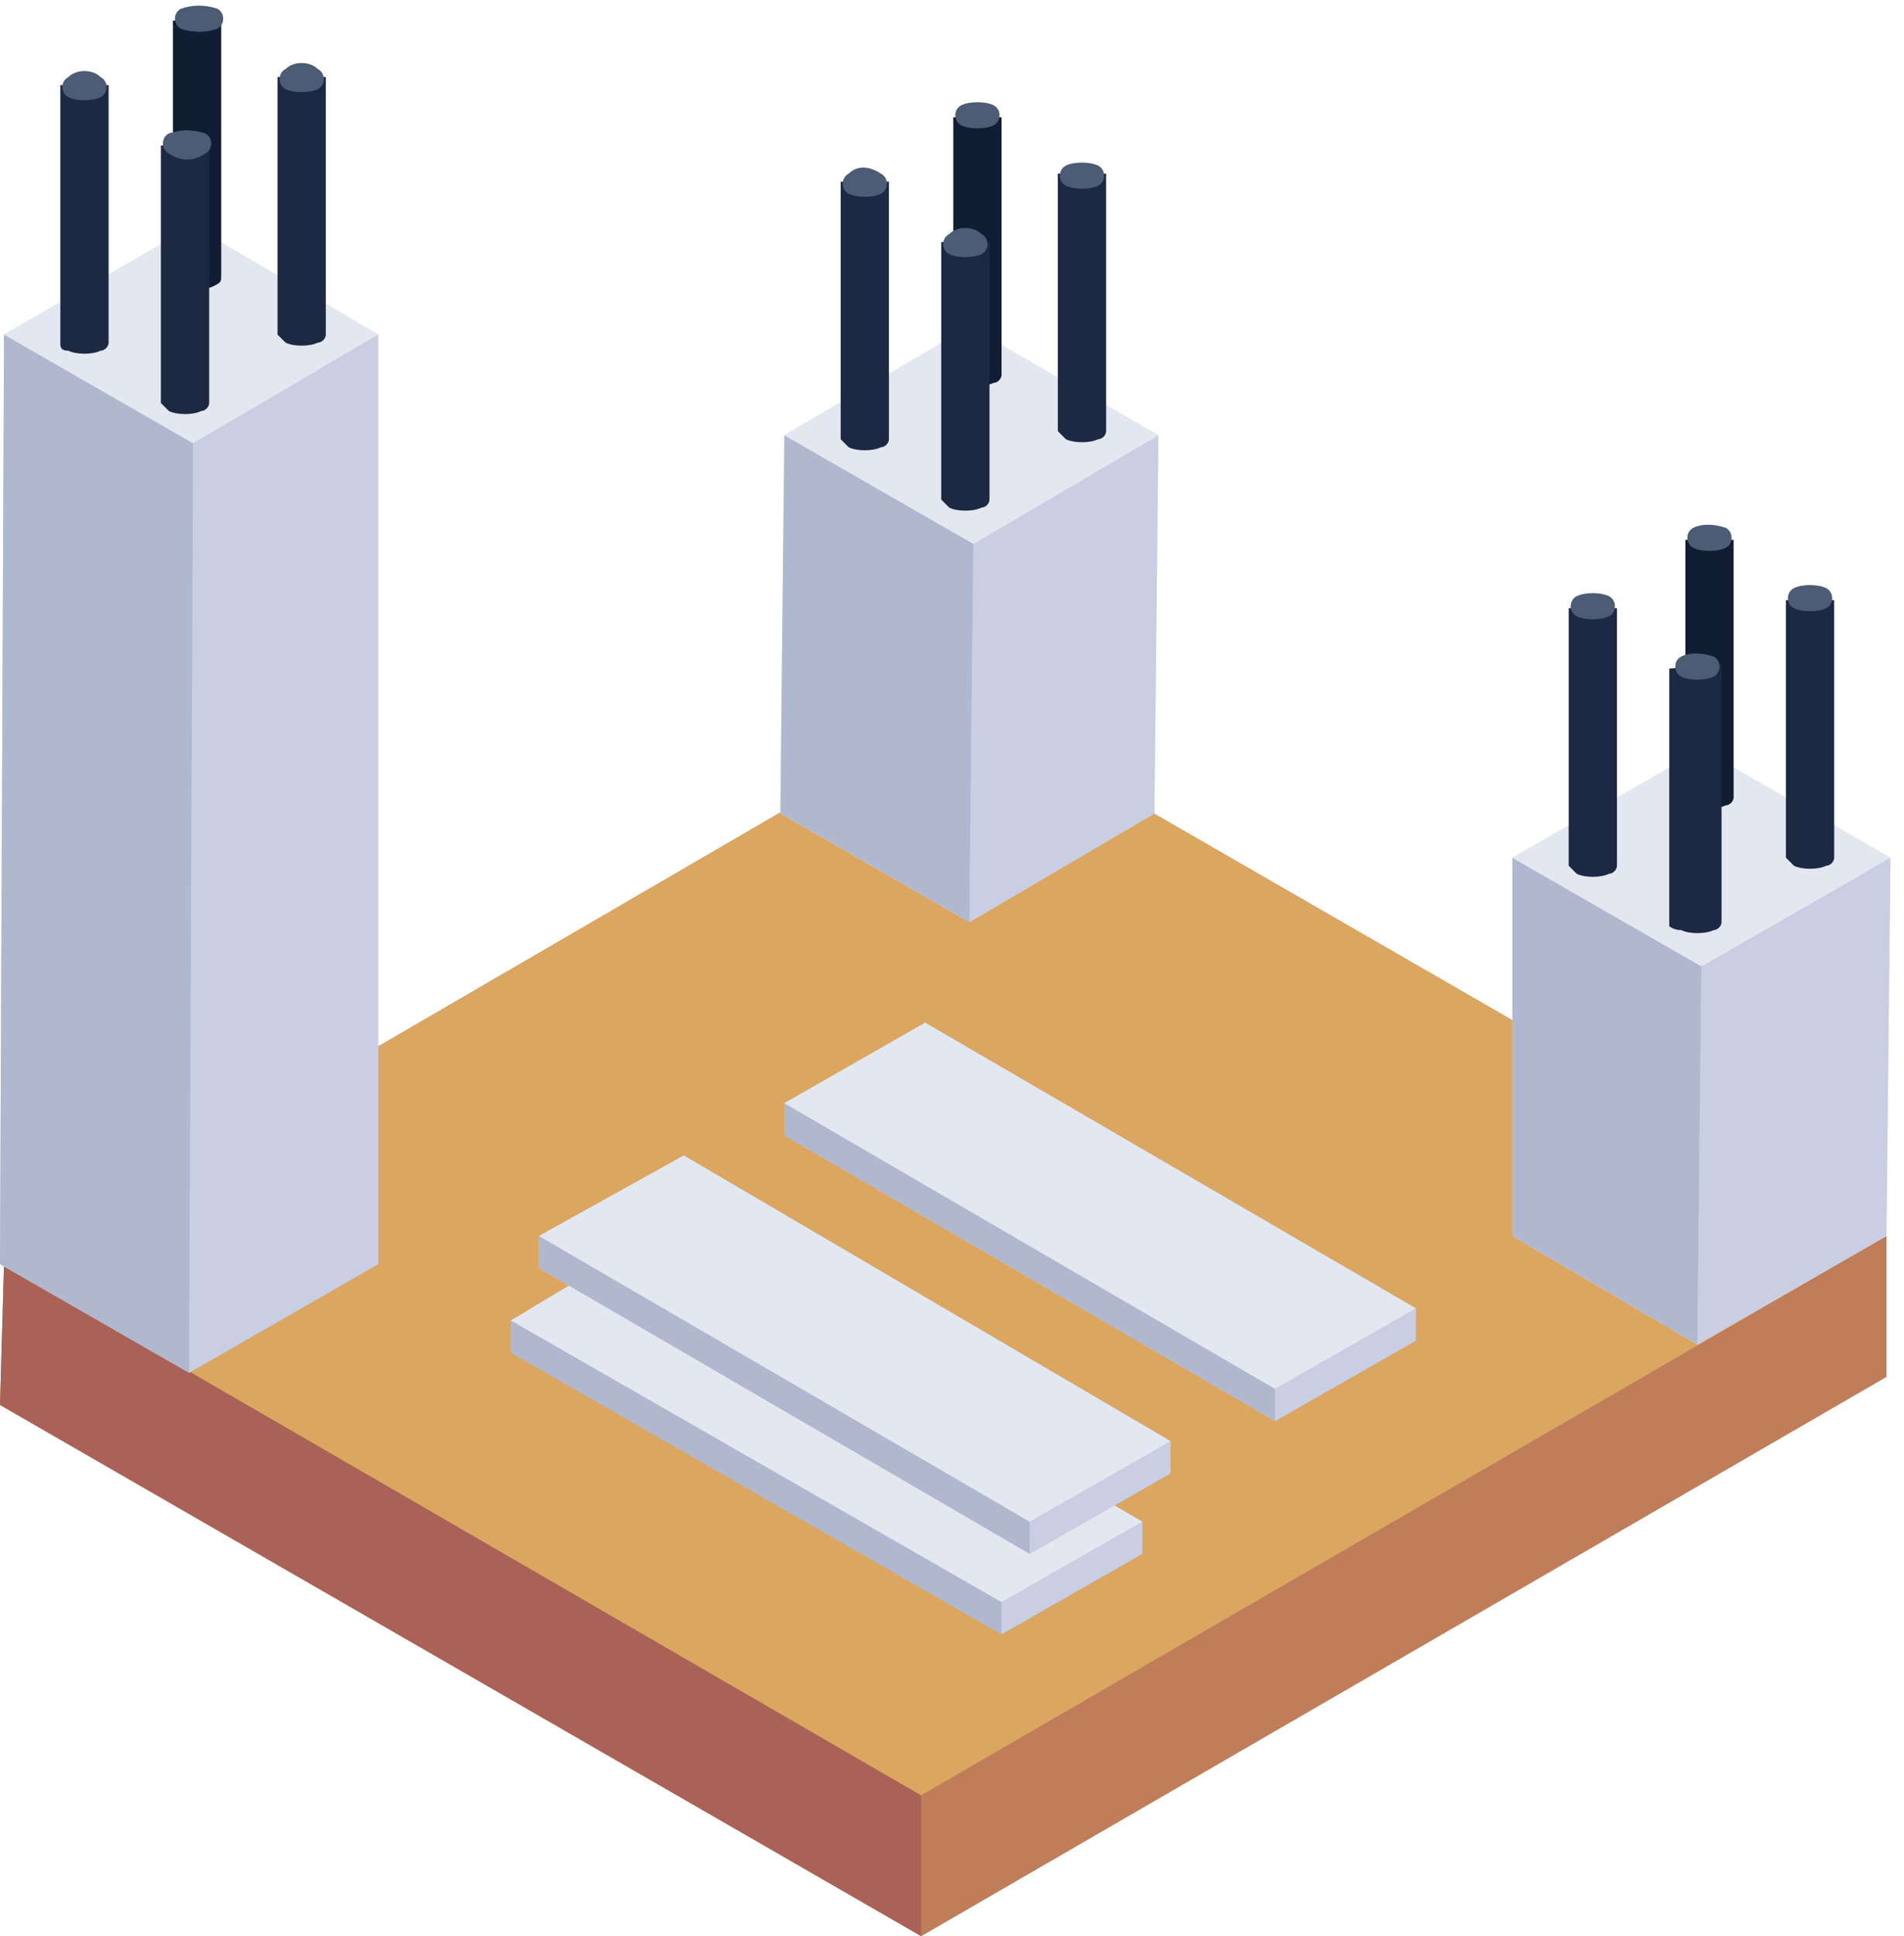 <svg width="122" height="124" viewBox="0 0 122 124" fill="none" xmlns="http://www.w3.org/2000/svg">
<path d="M120.876 79.163V88.183L59.02 124.008L0 89.988L0.258 80.967L61.856 45.142L120.876 79.163Z" fill="#BF7D5A"/>
<path d="M120.876 79.163V88.184L59.02 124.008V114.988L120.876 79.163Z" fill="#BF7D5A"/>
<path d="M59.02 114.987V124.008L0 89.987L0.258 80.967L59.02 114.987Z" fill="#AA6256"/>
<path d="M120.876 79.163L59.02 114.988L0.258 80.967L61.855 45.142L120.876 79.163Z" fill="#DBA660"/>
<path d="M24.227 21.431V80.967L12.113 87.925L0 80.967L0.258 21.431L12.371 14.472L24.227 21.431Z" fill="#C9CEE2"/>
<path d="M24.227 21.431V80.967L12.113 87.926L12.371 28.39L24.227 21.431Z" fill="#C9CEE2"/>
<path d="M12.371 28.39L12.113 87.926L0 80.967L0.258 21.431L12.371 28.39Z" fill="#B0B8CF"/>
<path d="M24.227 21.431L12.371 28.389L0.258 21.431L12.371 14.472L24.227 21.431Z" fill="#E3E7F0"/>
<path d="M14.175 1.07V17.565C14.175 18.08 14.175 18.08 13.66 18.338C13.144 18.596 12.113 18.596 11.598 18.338C11.34 18.08 11.082 18.08 11.082 17.822V1.327L14.175 1.07Z" fill="#111D33"/>
<path d="M13.918 0.554C14.433 0.812 14.433 1.585 13.918 1.843C13.144 2.101 12.371 2.101 11.598 1.843C11.083 1.585 11.083 0.812 11.598 0.554C12.371 0.297 13.144 0.297 13.918 0.554Z" fill="#4C5C75"/>
<path d="M20.876 4.936V21.431C20.876 21.688 20.619 21.946 20.361 21.946C19.845 22.204 18.814 22.204 18.299 21.946C18.041 21.688 17.784 21.431 17.784 21.431V4.936H20.876Z" fill="#1D2943"/>
<path d="M20.361 4.421C20.876 4.678 20.876 5.451 20.361 5.709C19.846 5.967 18.814 5.967 18.299 5.709C17.784 5.451 17.784 4.678 18.299 4.421C18.814 3.905 19.846 3.905 20.361 4.421Z" fill="#4C5C75"/>
<path d="M6.959 5.452V21.946C6.959 22.204 6.701 22.462 6.443 22.462C5.928 22.72 4.897 22.72 4.381 22.462C3.866 22.462 3.866 22.204 3.866 21.946V5.452H6.959Z" fill="#1D2943"/>
<path d="M6.443 4.936C6.959 5.194 6.959 5.967 6.443 6.225C5.928 6.482 4.897 6.482 4.381 6.225C3.866 5.967 3.866 5.194 4.381 4.936C4.897 4.42 5.928 4.42 6.443 4.936Z" fill="#4C5C75"/>
<path d="M13.402 9.318V25.812C13.402 26.07 13.144 26.328 12.887 26.328C12.371 26.586 11.34 26.586 10.825 26.328C10.567 26.07 10.309 25.812 10.309 25.812V9.318H13.402Z" fill="#1D2943"/>
<path d="M13.144 8.544C13.66 8.802 13.66 9.575 13.144 9.833C12.371 10.348 11.598 10.348 10.825 9.833C10.309 9.575 10.309 8.802 10.825 8.544C11.598 8.286 12.371 8.286 13.144 8.544Z" fill="#4C5C75"/>
<path d="M62.113 20.915L50.258 27.874L50 52.101L62.113 59.06L73.969 52.101L74.227 27.874L62.113 20.915Z" fill="#E3E7F0"/>
<path d="M74.227 27.875L73.969 52.101L62.113 59.06L62.371 34.833L74.227 27.875Z" fill="#C9CEE2"/>
<path d="M62.371 34.833L62.113 59.06L50 52.101L50.258 27.875L62.371 34.833Z" fill="#B0B8CF"/>
<path d="M74.227 27.874L62.371 34.833L50.258 27.874L62.113 20.915L74.227 27.874Z" fill="#E3E7F0"/>
<path d="M64.175 7.513V24.008C64.175 24.266 63.917 24.524 63.66 24.524C63.144 24.781 62.113 24.781 61.598 24.524C61.34 24.266 61.082 24.008 61.082 24.008V7.513H64.175Z" fill="#111D33"/>
<path d="M63.66 6.74C64.175 6.998 64.175 7.771 63.66 8.029C63.144 8.287 62.113 8.287 61.598 8.029C61.082 7.771 61.082 6.998 61.598 6.74C62.113 6.483 63.144 6.483 63.66 6.74Z" fill="#4C5C75"/>
<path d="M70.876 11.122V27.617C70.876 27.875 70.618 28.132 70.361 28.132C69.845 28.39 68.814 28.39 68.299 28.132C68.041 27.875 67.783 27.617 67.783 27.617V11.122H70.876Z" fill="#1D2943"/>
<path d="M70.361 10.606C70.876 10.864 70.876 11.637 70.361 11.895C69.845 12.153 68.814 12.153 68.299 11.895C67.784 11.637 67.784 10.864 68.299 10.606C68.814 10.349 69.845 10.349 70.361 10.606Z" fill="#4C5C75"/>
<path d="M56.959 11.637V28.132C56.959 28.39 56.701 28.648 56.443 28.648C55.928 28.905 54.897 28.905 54.381 28.648C54.124 28.39 53.866 28.132 53.866 28.132V11.637H56.959Z" fill="#1D2943"/>
<path d="M56.443 11.122C56.959 11.38 56.959 12.153 56.443 12.411C55.928 12.668 54.897 12.668 54.381 12.411C53.866 12.153 53.866 11.38 54.381 11.122C54.897 10.606 55.67 10.606 56.443 11.122Z" fill="#4C5C75"/>
<path d="M63.402 15.504V31.998C63.402 32.256 63.144 32.514 62.886 32.514C62.371 32.772 61.34 32.772 60.825 32.514C60.567 32.256 60.309 31.998 60.309 31.998V15.504H63.402Z" fill="#1D2943"/>
<path d="M62.886 14.988C63.402 15.246 63.402 16.019 62.886 16.277C62.371 16.534 61.34 16.534 60.825 16.277C60.309 16.019 60.309 15.246 60.825 14.988C61.34 14.473 62.371 14.473 62.886 14.988Z" fill="#4C5C75"/>
<path d="M109.02 47.977L96.907 54.936V79.163L108.763 86.122L120.876 79.163L121.134 54.936L109.02 47.977Z" fill="#E3E7F0"/>
<path d="M121.134 54.936L120.876 79.163L108.763 86.121L109.02 61.895L121.134 54.936Z" fill="#C9CEE2"/>
<path d="M109.02 61.895L108.763 86.121L96.907 79.163V54.936L109.02 61.895Z" fill="#B0B8CF"/>
<path d="M121.134 54.936L109.02 61.895L96.907 54.936L109.02 47.977L121.134 54.936Z" fill="#E3E7F0"/>
<path d="M111.082 34.575V51.07C111.082 51.328 110.825 51.585 110.567 51.585C110.051 51.843 109.02 51.843 108.505 51.585C108.247 51.328 107.99 51.07 107.99 51.07V34.575H111.082Z" fill="#111D33"/>
<path d="M110.567 33.802C111.082 34.06 111.082 34.833 110.567 35.091C110.051 35.348 109.02 35.348 108.505 35.091C107.99 34.833 107.99 34.06 108.505 33.802C109.02 33.544 109.794 33.544 110.567 33.802Z" fill="#4C5C75"/>
<path d="M117.526 38.441V54.936C117.526 55.194 117.268 55.451 117.01 55.451C116.495 55.709 115.464 55.709 114.948 55.451C114.691 55.194 114.433 54.936 114.433 54.936V38.441H117.526Z" fill="#1D2943"/>
<path d="M117.01 37.668C117.526 37.926 117.526 38.699 117.01 38.957C116.495 39.214 115.464 39.214 114.948 38.957C114.433 38.699 114.433 37.926 114.948 37.668C115.464 37.41 116.495 37.41 117.01 37.668Z" fill="#4C5C75"/>
<path d="M103.608 38.956V55.451C103.608 55.709 103.35 55.967 103.093 55.967C102.577 56.225 101.546 56.225 101.031 55.967C100.773 55.709 100.515 55.451 100.515 55.451V38.956H103.608Z" fill="#1D2943"/>
<path d="M103.093 38.184C103.608 38.441 103.608 39.214 103.093 39.472C102.577 39.73 101.546 39.73 101.031 39.472C100.515 39.214 100.515 38.441 101.031 38.184C101.546 37.926 102.577 37.926 103.093 38.184Z" fill="#4C5C75"/>
<path d="M110.309 42.565V59.06C110.309 59.317 110.051 59.575 109.794 59.575C109.278 59.833 108.247 59.833 107.732 59.575C107.216 59.575 106.958 59.317 106.958 59.317V42.822L110.309 42.565Z" fill="#1D2943"/>
<path d="M109.794 42.049C110.309 42.307 110.309 43.08 109.794 43.338C109.278 43.596 108.247 43.596 107.732 43.338C107.216 43.08 107.216 42.307 107.732 42.049C108.247 41.792 109.02 41.792 109.794 42.049Z" fill="#4C5C75"/>
<path d="M73.196 99.523L64.175 104.678L32.732 86.637V84.575L41.752 79.162L73.196 97.462V99.523Z" fill="#B0B8CF"/>
<path d="M32.732 84.575V86.637L64.175 104.678V102.616L32.732 84.575Z" fill="#B0B8CF"/>
<path d="M64.175 102.616V104.678L73.196 99.523V97.462L64.175 102.616Z" fill="#C9CEE2"/>
<path d="M32.732 84.575L64.175 102.616L73.196 97.462L41.752 79.162L32.732 84.575Z" fill="#E3E7F0"/>
<path d="M75 94.369L65.979 99.523L34.536 81.225V79.163L43.814 74.008L75 92.307V94.369Z" fill="#C9CEE2"/>
<path d="M34.536 79.163V81.225L65.979 99.524V97.462L34.536 79.163Z" fill="#B0B8CF"/>
<path d="M65.979 97.462V99.524L75 94.369V92.307L65.979 97.462Z" fill="#C9CEE2"/>
<path d="M34.536 79.163L65.979 97.462L75 92.307L43.814 74.008L34.536 79.163Z" fill="#E3E7F0"/>
<path d="M90.722 85.864L81.701 91.019L50.258 72.719V70.658L59.278 65.503L90.722 83.802V85.864Z" fill="#C9CEE2"/>
<path d="M50.258 70.657V72.719L81.701 91.018V88.957L50.258 70.657Z" fill="#B0B8CF"/>
<path d="M81.701 88.957V91.018L90.722 85.864V83.802L81.701 88.957Z" fill="#C9CEE2"/>
<path d="M50.258 70.658L81.701 88.957L90.722 83.802L59.278 65.503L50.258 70.658Z" fill="#E3E7F0"/>
</svg>
